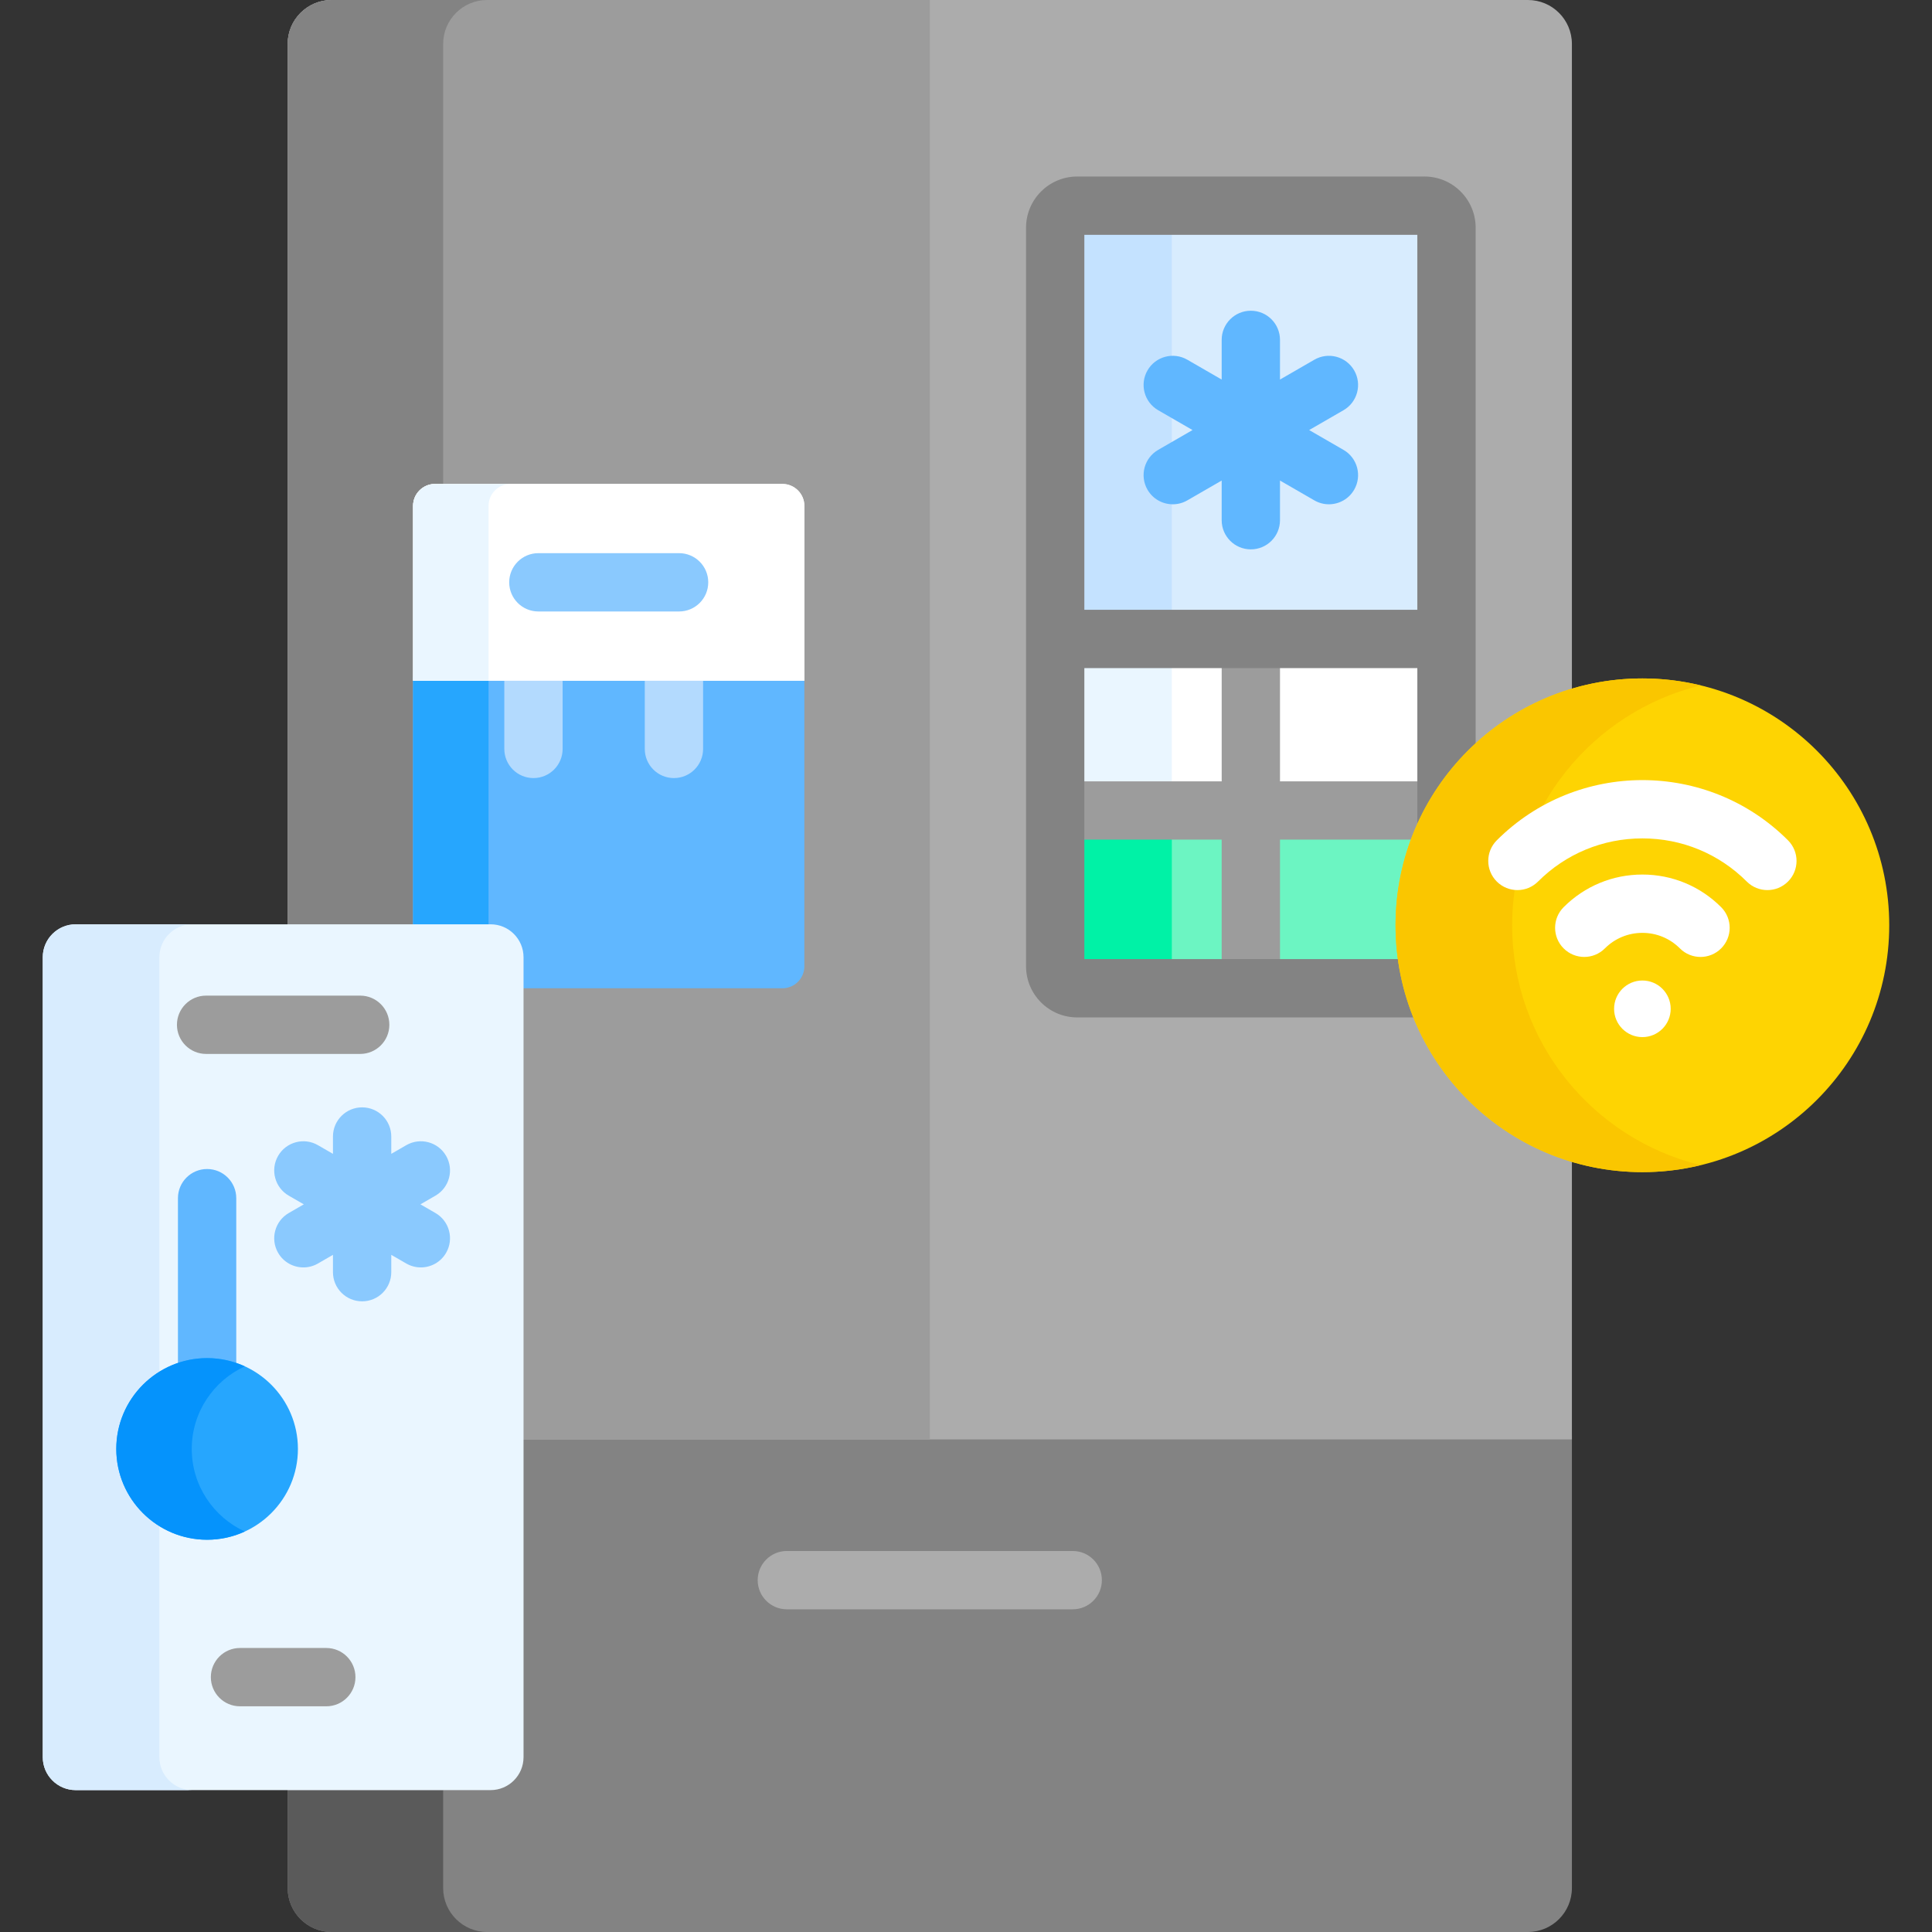 <svg id="Capa_1" enable-background="new 0 0 512 512" height="512" viewBox="0 0 512 512" width="512" xmlns="http://www.w3.org/2000/svg"><rect x="0" y="0" width="512" height="512" fill="#333333" stroke="none"/><g><g><path d="m137.743 380.459v85.204c0 4.266-3.47 7.735-7.735 7.735h-53.775v26.946c0 6.437 5.218 11.655 11.655 11.655h317.027c6.437 0 11.655-5.218 11.655-11.655v-119.885z" fill="#838383"/><path d="m117.441 500.344v-25.946h-41.208v25.946c0 6.437 5.218 11.656 11.655 11.656h41.207c-6.436 0-11.654-5.218-11.654-11.656z" fill="#5a5a5a"/><path d="m416.571 183.564v-171.909c0-6.437-5.218-11.655-11.655-11.655h-317.027c-6.437 0-11.655 5.218-11.655 11.655v234.294h53.774c4.265 0 7.735 3.47 7.735 7.735v127.775h278.828v-74.606c-26.437-8.027-45.736-32.62-45.736-61.644s19.299-53.618 45.736-61.645z" fill="#acacac"/><path d="m87.889 0c-6.437 0-11.655 5.218-11.655 11.655v234.294h53.774c4.265 0 7.735 3.47 7.735 7.735v127.775h108.659v-381.459z" fill="#9c9c9c"/><path d="m109.469 244.949v-110.871c0-3.219 2.609-5.828 5.828-5.828h2.143v-116.595c.001-6.437 5.219-11.655 11.656-11.655h-41.207c-6.437 0-11.655 5.218-11.655 11.655v233.294z" fill="#838383"/><g><path d="m109.469 179.391v66.559h20.538c4.265 0 7.735 3.47 7.735 7.735v8.216h69.595c3.219 0 5.828-2.609 5.828-5.828v-76.682z" fill="#60b7ff"/><path d="m109.469 180.39h20v65.559h-20z" fill="#26a6fe"/><g><path d="m213.167 180.39v-46.312c0-3.219-2.609-5.828-5.828-5.828h-92.041c-3.219 0-5.828 2.609-5.828 5.828v46.312z" fill="#fff"/></g><path d="m133.649 180.39v18.08c0 4.268 3.459 7.727 7.727 7.727s7.727-3.459 7.727-7.727v-18.08z" fill="#b3dafe"/><path d="m170.874 180.39v18.08c0 4.268 3.459 7.727 7.727 7.727s7.727-3.459 7.727-7.727v-18.08z" fill="#b3dafe"/><g><path d="m213.167 180.39v-46.312c0-3.219-2.609-5.828-5.828-5.828h-92.041c-3.219 0-5.828 2.609-5.828 5.828v46.312z" fill="#fff"/></g><path d="m135.298 128.25h-20c-3.219 0-5.828 2.609-5.828 5.828v46.312h20v-46.312c0-3.218 2.609-5.828 5.828-5.828z" fill="#eaf6ff"/><g><path d="m179.966 162.047h-37.296c-4.267 0-7.727-3.459-7.727-7.727s3.459-7.727 7.727-7.727h37.296c4.267 0 7.727 3.459 7.727 7.727s-3.46 7.727-7.727 7.727z" fill="#8ac9fe"/></g></g><g><path d="m284.282 426.483h-75.76c-4.267 0-7.727-3.459-7.727-7.727s3.459-7.727 7.727-7.727h75.76c4.267 0 7.727 3.459 7.727 7.727s-3.46 7.727-7.727 7.727z" fill="#acacac"/></g><g><path d="m370.835 245.209c0-14.236 4.65-27.402 12.5-38.076v-146.798c0-3.219-2.609-5.828-5.828-5.828h-92.041c-3.219 0-5.828 2.609-5.828 5.828v195.738c0 3.219 2.609 5.828 5.828 5.828h87.575c-1.431-5.327-2.206-10.92-2.206-16.692z" fill="#d8ecfe"/><g><path d="m310.544 256.073v-195.738c0-3.219 2.609-5.828 5.828-5.828h-30.905c-3.219 0-5.828 2.609-5.828 5.828v195.738c0 3.218 2.609 5.828 5.828 5.828h30.905c-3.219 0-5.828-2.61-5.828-5.828z" fill="#c4e2ff"/></g><path d="m370.835 245.209c0-14.236 4.65-27.402 12.5-38.076v-37.802h-103.697v86.742c0 3.219 2.609 5.828 5.828 5.828h87.575c-1.431-5.327-2.206-10.92-2.206-16.692z" fill="#6cf5c2"/><g><path d="m310.544 256.073v-86.742h-30.905v86.742c0 3.219 2.609 5.828 5.828 5.828h30.905c-3.219 0-5.828-2.61-5.828-5.828z" fill="#00f2a6"/></g><path d="m383.335 207.133v-37.802h-103.697v45.456h98.851c1.437-2.67 3.06-5.225 4.846-7.654z" fill="#fff"/><g><path d="m279.638 169.331h30.905v45.456h-30.905z" fill="#eaf6ff"/></g><path d="m383.335 207.133v-.072h-44.122v-37.729h-15.453v37.729h-44.122v15.453h44.122v39.386h15.453v-39.387h35.762c2.088-5.527 4.914-10.694 8.36-15.38z" fill="#9c9c9c"/><path d="m371.473 254.174h-84.108v-77.116h88.244v43.853c3.509-8.581 8.816-16.236 15.453-22.505v-138.071c0-7.474-6.081-13.555-13.554-13.555h-92.042c-7.474 0-13.554 6.081-13.554 13.555v195.738c0 7.474 6.081 13.554 13.554 13.554h90.19c-2.008-4.882-3.429-10.061-4.183-15.453zm-84.108-191.941h88.244v99.371h-88.244z" fill="#838383"/><path d="m356.042 119.224-9.103-5.255 9.103-5.255c3.695-2.134 4.961-6.859 2.828-10.555-2.133-3.694-6.858-4.962-10.555-2.828l-9.103 5.255v-10.512c0-4.268-3.459-7.727-7.727-7.727s-7.727 3.459-7.727 7.727v10.511l-9.103-5.256c-3.697-2.135-8.422-.867-10.555 2.828s-.867 8.421 2.828 10.555l9.103 5.255-9.103 5.255c-3.695 2.134-4.961 6.859-2.828 10.555 1.431 2.479 4.028 3.864 6.699 3.864 1.311 0 2.639-.334 3.856-1.036l9.103-5.256v10.51c0 4.268 3.459 7.727 7.727 7.727s7.727-3.459 7.727-7.727v-10.51l9.103 5.255c1.217.702 2.545 1.036 3.856 1.036 2.67 0 5.268-1.386 6.699-3.864 2.134-3.693.868-8.419-2.828-10.552z" fill="#60b7ff"/></g></g><g><g><circle cx="435.251" cy="245.209" fill="#fed402" r="65.416"/></g><g><path d="m400.74 245.209c0-30.803 21.296-56.618 49.964-63.564-4.956-1.201-10.127-1.853-15.453-1.853-36.129 0-65.416 29.288-65.416 65.417s29.288 65.416 65.416 65.416c5.326 0 10.496-.652 15.453-1.853-28.668-6.945-49.964-32.76-49.964-63.563z" fill="#fac600"/></g><g><g><g><path d="m468.374 235.883c-1.978 0-3.955-.755-5.463-2.264-7.374-7.373-17.197-11.435-27.659-11.435s-20.285 4.062-27.659 11.435c-3.018 3.018-7.909 3.018-10.927 0-3.017-3.017-3.017-7.909 0-10.926 21.276-21.277 55.896-21.277 77.172 0 3.017 3.017 3.017 7.909 0 10.926-1.509 1.509-3.486 2.264-5.464 2.264z" fill="#fff"/></g><g><path d="m450.657 253.6c-1.978 0-3.955-.755-5.463-2.264-2.656-2.655-6.187-4.118-9.942-4.118s-7.287 1.463-9.942 4.118c-3.017 3.018-7.909 3.017-10.927.001-3.017-3.018-3.018-7.909 0-10.927 5.574-5.575 12.986-8.646 20.869-8.646s15.295 3.07 20.869 8.646c3.018 3.018 3.017 7.909 0 10.927-1.509 1.508-3.487 2.263-5.464 2.263z" fill="#fff"/></g></g><g><circle cx="435.251" cy="267.345" fill="#fff" r="7.5"/></g></g></g><g><g><g><g><g><path d="m130.008 474.398h-109.941c-4.824 0-8.735-3.911-8.735-8.735v-211.979c0-4.824 3.911-8.735 8.735-8.735h109.941c4.824 0 8.735 3.911 8.735 8.735v211.979c0 4.824-3.911 8.735-8.735 8.735z" fill="#eaf6ff"/></g><g><path d="m42.237 465.663v-211.979c0-4.824 3.911-8.735 8.735-8.735h-30.905c-4.824 0-8.735 3.911-8.735 8.735v211.979c0 4.824 3.911 8.735 8.735 8.735h30.905c-4.824 0-8.735-3.911-8.735-8.735z" fill="#d8ecfe"/></g><g><path d="m86.472 452.188h-22.868c-4.267 0-7.727-3.459-7.727-7.727s3.459-7.727 7.727-7.727h22.869c4.267 0 7.727 3.459 7.727 7.727s-3.461 7.727-7.728 7.727z" fill="#9c9c9c"/></g></g><g><path d="m95.456 279.303h-40.837c-4.267 0-7.727-3.459-7.727-7.727s3.459-7.727 7.727-7.727h40.837c4.267 0 7.727 3.459 7.727 7.727s-3.46 7.727-7.727 7.727z" fill="#9c9c9c"/></g></g></g><g><path d="m54.884 360.914c2.709 0 5.309.473 7.727 1.335v-44.719c0-4.268-3.459-7.727-7.727-7.727s-7.727 3.459-7.727 7.727v44.719c2.418-.862 5.018-1.335 7.727-1.335z" fill="#60b7ff"/><path d="m115.395 321.46-3.977-2.296 3.977-2.296c3.695-2.134 4.961-6.859 2.828-10.555-2.134-3.694-6.858-4.961-10.555-2.828l-3.977 2.296v-4.592c0-4.268-3.459-7.727-7.727-7.727s-7.727 3.459-7.727 7.727v4.592l-3.977-2.296c-3.697-2.134-8.421-.867-10.555 2.828s-.867 8.421 2.828 10.555l3.977 2.296-3.977 2.296c-3.695 2.134-4.961 6.859-2.828 10.555 1.431 2.479 4.028 3.864 6.699 3.864 1.311 0 2.639-.334 3.856-1.036l3.977-2.296v4.592c0 4.268 3.459 7.727 7.727 7.727s7.727-3.459 7.727-7.727v-4.592l3.977 2.296c1.217.702 2.545 1.036 3.856 1.036 2.67 0 5.268-1.386 6.699-3.864 2.133-3.696.867-8.421-2.828-10.555z" fill="#8ac9fe"/></g></g><g><path d="m54.884 408.049c-13.271 0-24.067-10.797-24.067-24.067s10.796-24.067 24.067-24.067 24.067 10.797 24.067 24.067-10.796 24.067-24.067 24.067z" fill="#26a6fe"/></g><path d="m50.817 383.981c0-9.703 5.776-18.078 14.067-21.883-3.048-1.398-6.433-2.185-10-2.185-13.271 0-24.067 10.797-24.067 24.067s10.796 24.067 24.067 24.067c3.567 0 6.952-.786 10-2.185-8.291-3.802-14.067-12.177-14.067-21.881z" fill="#0593fc"/></g></svg>